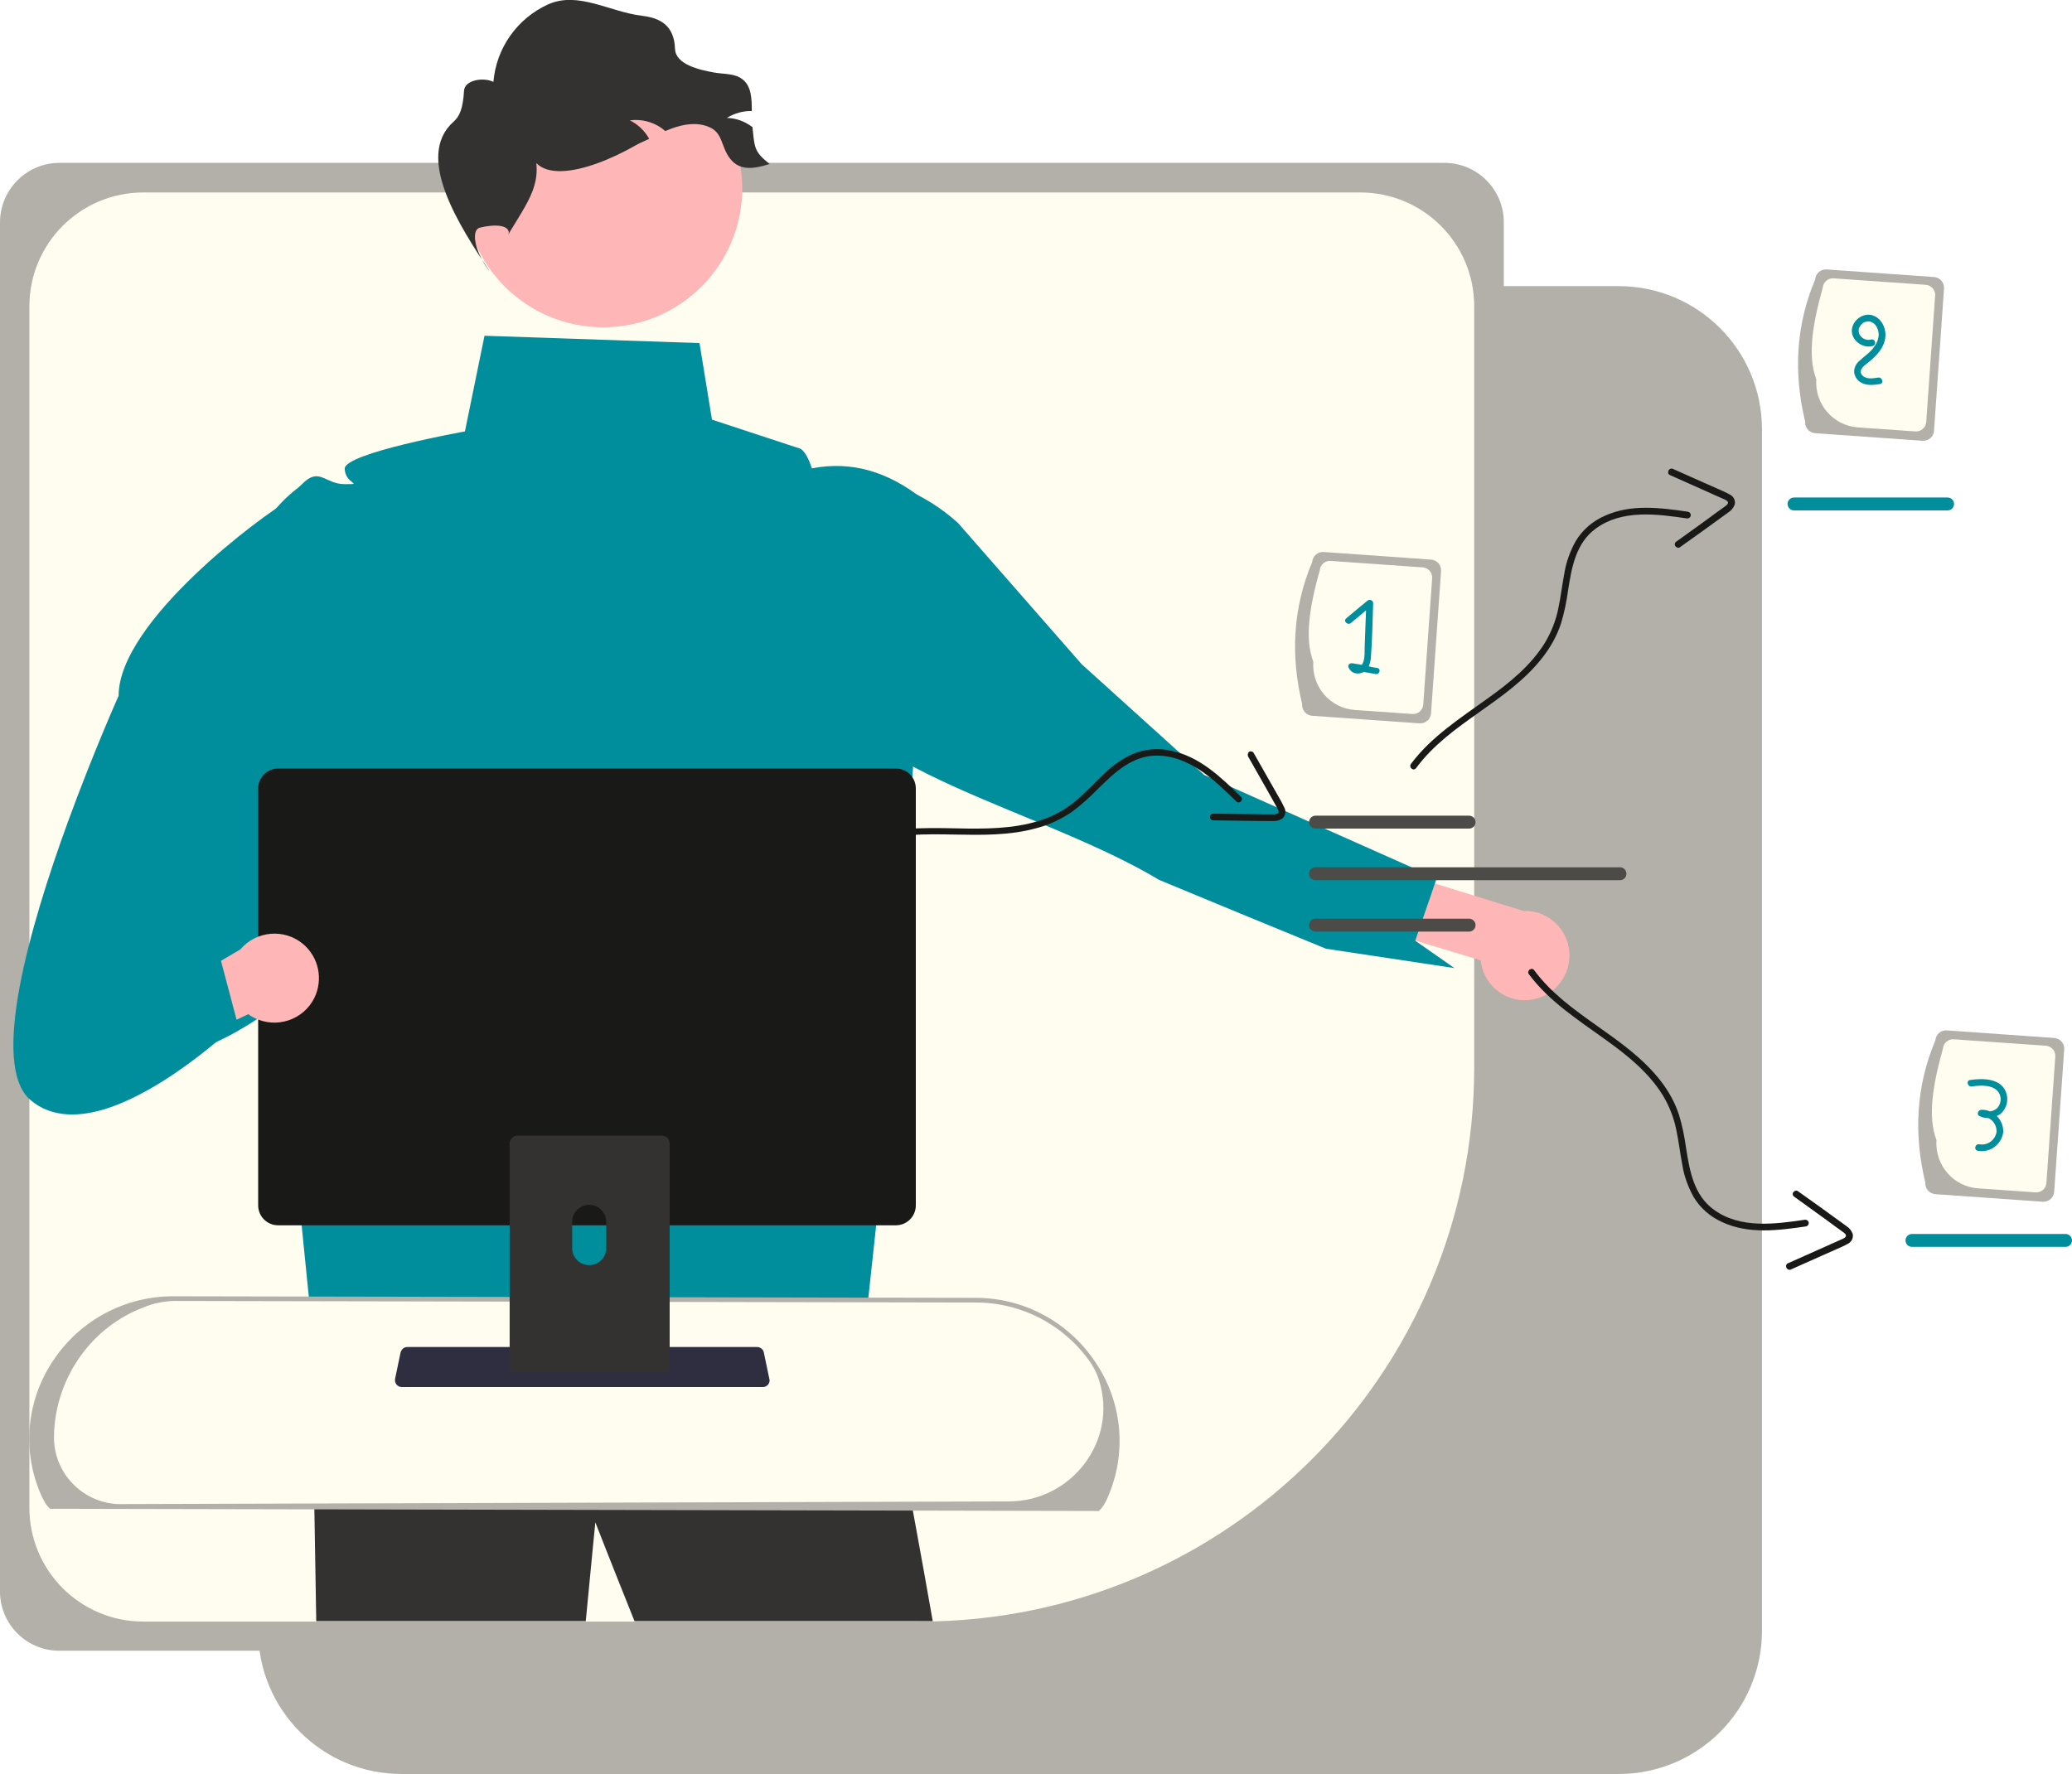 <?xml version="1.0" encoding="UTF-8"?><svg id="a" xmlns="http://www.w3.org/2000/svg" viewBox="0 0 931 797.3"><defs><style>.b{fill:#008d9c;}.c{fill:#fffcf0;}.d{fill:#ffb6b6;}.e{fill:#333230;}.f{fill:#b2b0a8;}.g{fill:#191918;}.h{fill:#2f2e41;}.i{fill:#4c4b48;}</style></defs><path class="f" d="M727.3,128.6h-63.3V667.9c0,35.6-28.8,64.4-64.4,64.4H116v.6c0,35.6,28.8,64.4,64.4,64.4H727.3c35.6,0,64.4-28.8,64.4-64.4h0V193c-0-35.6-28.8-64.4-64.4-64.4Z"/><path class="f" d="M26.7,73.2H649c14.8,0,26.7,12,26.7,26.7V715.2c0,14.8-12,26.7-26.7,26.7H26.7c-14.7,.1-26.7-11.9-26.7-26.6V100c0-14.8,12-26.8,26.7-26.8Z"/><path class="c" d="M64.4,86.5c-28.3,0-51.2,22.9-51.2,51.2h0V677.6c0,28.3,22.9,51.2,51.2,51.2H413.4c137.5,0,249-111.5,249-249V137.7c0-28.3-22.9-51.2-51.2-51.2H64.4Z"/><path class="d" d="M690.5,448.8c-10.7,3-21.7-3.3-24.6-14-.3-1-.5-2.1-.6-3.2l-95.6-28.9,1.5-28.4,113.3,35.1c11-.4,20.3,8.2,20.7,19.3,.3,9.4-5.8,17.6-14.7,20.1h0Z"/><path class="b" d="M368.8,302.3c-9.7-8.1,4.5-48.1,.7-59.7-.2-.7-.4-1.4-.7-2.1-.4-1.5-.3-3.1,.3-4.5l35.9-16.9c9.4,3.8,18,9.2,25.5,16l55.5,63.4,55.1,49.8,24.2,10.8,80.2,35.7-.8,2.4h0l-8.8,25.6h0l17.6,12.3-57.7-8.7-38.2-15.7-36.7-15.2c-54.4-32.6-143.6-49.5-152.1-93.2Z"/><path class="h" d="M394.6,632.8l-.5-.6c-1.3-8.8,.5,.6,.5,.6Z"/><path class="e" d="M419.1,728.6h-134c-10.4-25.9-17.6-44.4-17.6-44.4,0,0-1.8,18.1-4.3,44.4h-121.1c-1.1-71.4-2.7-144.6-3.2-167.9l232.5,5.2,23.1,29.3c.1,.5,.2,1,.3,1.6,.9,6,13.5,70,24.3,131.8Z"/><path class="b" d="M417.1,226.7h0c-.8-1.4-2-2.5-3.4-3.1-14.7-11.4-30.8-16.6-48.9-13.1-3-9-5.7-9-5.7-9l-39.2-12.9-5.6-34.4-96.6-3.3-8.8,43s-54,9.7-54,16.7,9,7,0,7-11.4-8-19.2,0c-.7,.7-1.4,1.3-2.1,1.9-.1,.1-.2,.1-.3,.2-17.9,14.1-27.4,36.3-25.1,58.9l16.6,165.2,17.7,176.3,242.6,10.1,16.2-150,16.5-249.6c.2-1.3-.1-2.6-.7-3.9Z"/><path class="c" d="M18.8,669.8c1.4,3.5,2.8,6,4.2,7.3l470.6,1c1.4-1.3,2.8-3.8,4.2-7.3,16.5-41.4-14.6-86.3-59.1-86.4l-360.6-.7c-44.7,0-75.8,44.8-59.3,86.1Z"/><path class="f" d="M493.9,679.1h-.4l-471-1-.3-.3c-1.5-1.3-2.9-3.8-4.5-7.7h0c-7.9-19.6-5.4-41.8,6.6-59.2,12-17.7,32-28.3,53.4-28.3h.1l360.6,.7c21.5,0,41.5,10.7,53.5,28.5,12,17.4,14.5,39.7,6.6,59.3-1.5,3.9-3,6.4-4.5,7.7l-.1,.3Zm-439.5-3.1l399-1.2c28.2-.1,48.9-27.3,40.5-54.2-.8-2.7-2-5.3-3.5-7.6-11.6-17.2-31.1-27.6-51.9-27.6l-360.6-.7h-.1c-4.6,.2-9.1,1.1-13.3,2.9-23.3,8.8-38.9,31-40.2,55.8v1c-.9,16.6,11.9,30.7,28.5,31.6h1.6Z"/><path class="f" d="M585.1,316.5c-5.2-21.6-4.3-43,4.5-63.9,.2-2.7,2.5-4.7,5.2-4.5l48.2,3.4c2.7,.2,4.7,2.5,4.5,5.2l-4.5,63.9c-.2,2.7-2.5,4.7-5.2,4.5l-48.2-3.4c-2.7-.2-4.7-2.5-4.5-5.2Z"/><path class="c" d="M590.1,297.4c-4.1-10.7-1.5-25.3,2.9-41.1,.2-2.5,2.4-4.4,4.9-4.2l41.4,2.9c2.5,.2,4.4,2.4,4.2,4.9l-4,56.8c-.2,2.5-2.4,4.4-4.9,4.2l-25.7-1.8c-11.1-.7-19.6-10.4-18.8-21.7Z"/><path class="b" d="M618.8,300.2c-1.3-.2-2.5-.4-3.8-.7,.6-1.4,.9-2.8,1-4.3,.6-8,.7-16.1,1-24.1,0-.8-.7-1.5-1.6-1.5-.4,0-.7,.2-1,.4-3.2,2.6-6.4,5.3-9.5,7.9-1.5,1.2,.6,3.3,2.1,2.1,2.3-1.9,4.6-3.8,6.8-5.7-.2,5.2-.4,10.5-.6,15.7-.1,2.5,.2,5.6-.8,7.9-.1,.3-.3,.6-.5,.9-1.4-.2-2.8-.5-4.2-.7-1-.2-2.3,.7-1.8,1.8,1,2.6,3.8,3.4,6.2,2.4l.6-.3,5.3,.9c1.9,.5,2.7-2.4,.8-2.7Z"/><path class="f" d="M865.1,531.5c-5.2-21.6-4.3-43,4.5-63.9,.2-2.7,2.5-4.7,5.2-4.5l48.2,3.4c2.7,.2,4.7,2.5,4.5,5.2l-4.5,63.9c-.2,2.7-2.5,4.7-5.2,4.5l-48.2-3.4c-2.7-.2-4.7-2.5-4.5-5.2Z"/><path class="c" d="M870.1,512.4c-4.1-10.7-1.5-25.3,2.9-41.1,.2-2.5,2.4-4.4,4.9-4.2l41.4,2.9c2.5,.2,4.4,2.4,4.2,4.9l-4,56.8c-.2,2.5-2.4,4.4-4.9,4.2l-25.7-1.8c-11.1-.7-19.6-10.4-18.8-21.7Z"/><path class="b" d="M897.2,501.6c.6-.3,1.1-.6,1.6-.9,2.6-2.2,3.7-5.7,2.8-9-1.9-7.1-10.5-7.2-16.4-6.3-1.9,.3-1.1,3.2,.8,2.9,4-.6,10.2-1,12.4,3.3,1,2.1,.6,4.6-.9,6.3-.9,.9-2.1,1.5-3.4,1.6-1.2-.5-2.6-.8-3.9-.7-1.4,.1-2.2,2.1-.8,2.8,1.2,.6,2.6,.9,4,.9,2.4,1.1,3.8,3.6,3.7,6.2-.6,3.7-4,6.2-7.7,5.6h0c-1.9-.4-2.7,2.5-.8,2.9,5.3,1,10.4-2.5,11.4-7.8,0-.1,0-.3,.1-.4,.1-2.8-.9-5.5-2.9-7.4Z"/><path class="f" d="M811.1,189.5c-5.2-21.6-4.3-43,4.5-63.9,.2-2.7,2.5-4.7,5.2-4.5l48.2,3.4c2.7,.2,4.7,2.5,4.5,5.2l-4.5,63.9c-.2,2.7-2.5,4.7-5.2,4.5l-48.2-3.4c-2.7-.2-4.7-2.5-4.5-5.2Z"/><path class="c" d="M816.1,170.4c-4.1-10.7-1.5-25.3,2.9-41.1,.2-2.5,2.4-4.4,4.9-4.2l41.4,2.9c2.5,.2,4.4,2.4,4.2,4.9l-4,56.8c-.2,2.5-2.4,4.4-4.9,4.2l-25.7-1.8c-11.1-.7-19.6-10.4-18.8-21.7Z"/><path class="b" d="M841.6,141.8c-4.2-1.5-9,1.9-9.5,6.2-.5,4.9,4.8,8.8,9.4,7.5,1.8-.5,1.1-3.4-.8-2.9-3.4,1-7-2.7-5-5.9,.9-1.6,2.7-2.5,4.5-2.2,1.5,.4,2.8,1.6,3.3,3,1.7,3.7-.3,7.5-2.9,10.2-1.5,1.5-3.2,2.7-4.8,4.2-1.6,1.2-2.6,3-2.7,5,.1,2.2,1.4,4.2,3.4,5.2,2.6,1.3,5.5,.9,8.2,.5,1.9-.3,1.1-3.2-.8-2.9-2.4,.4-5.9,1-7.5-1.5-1.3-2.1,1.4-4,2.8-5.1,3.6-2.8,7.3-6.5,7.9-11.3,.5-4.1-1.5-8.6-5.5-10Z"/><path class="b" d="M109.8,434.1l23.8,10.7c-11.2,9.1-28.2,21.2-44.8,26.9l-26.5-18c-9.9-38-3.8-77.2,8-110.3,6.6-18.4,15.3-36,25.9-52.4-2.2-22.7,7.3-44.9,25.1-58.9,.1-.1,.2-.1,.3-.2,17.7,15.4,28.5,37.2,29.9,60.6l.5,8.8,1.1,17.3,2.7,44.1-31.9,49.6-14.1,21.8Z"/><path class="h" d="M178.2,622.3c.6,.7,1.4,1.1,2.3,1.1h162.3c1.6,0,3-1.3,3-3,0-.2,0-.4-.1-.6l-2.5-12c-.2-1-.9-1.8-1.9-2.2-.3-.1-.7-.2-1.1-.2H183c-.4,0-.7,.1-1.1,.2-.9,.4-1.6,1.2-1.9,2.2l-2.5,12c-.1,.9,.1,1.8,.7,2.5Z"/><path class="g" d="M116,354.4v187.3c0,5,4,9,9,9H402.5c5,0,9-4,9-9v-187.3c0-5-4-9-9-9H125c-5,0-9,4-9,9Z"/><path class="e" d="M229,513.9v102.6h71.9v-102.6c0-1.5-1-2.9-2.4-3.3-.3-.1-.7-.2-1-.2h-64.9c-2-0-3.6,1.6-3.6,3.5h0Zm28.1,35.2c0-4.2,3.5-7.6,7.7-7.6s7.6,3.4,7.6,7.6v11.9c0,4.2-3.5,7.7-7.7,7.6-4.2,0-7.6-3.4-7.6-7.6v-11.9Z"/><circle class="d" cx="271" cy="84.6" r="62.5"/><path class="e" d="M345.8,73.7c-6.7,2.1-13.2,3.3-17.6-2.2-4.4-5.5-3.2-11.9-9.8-14.5-5.3-2.2-11.3-1.2-16.7,.8-.9,.4-1.9,.7-2.8,1.1-.5-.4-1-.9-1.6-1.3-4.1-2.9-9.3-4.2-14.3-3.5,3.7,1.8,6.7,4.7,8.7,8.3-1.8,.9-3.7,1.6-5.5,2.6-23.9,13.7-50.4,19.3-48.3-3.7,7.2,19,1.6,25.8-9,43.2l-.4,1c1.1-4.6-6.4-4.8-12.8-3.2-4.7,1.2-1.7,12.2,4.4,19.8-13.6-20.5-34-51.7-16.3-67.4,2.6-2.3,4.2-5.6,4.7-13.9,.3-4.9,8.7-6.2,13.2-4,1.3-15.2,10.6-28.4,24.5-34.8,13.6-6.1,27.5,3.3,42.3,5.1,8.2,1,14.4,4.3,14.8,14.8,.2,7,10.7,9.5,17.6,10.7,4.4,.8,9.3,.3,12.8,3.1,4,3.2,4.1,8.8,4.1,14.2-3.9-.1-7.8,1-11.2,3.1,4.1,.1,8,1.5,11.3,4,.1,0,.1,.1,.2,.1,1,9,.5,10.9,7.7,16.6Z"/><path class="g" d="M390.9,378.5c24.4-7.6,50.6,.6,75.2-6.4,5.7-1.5,11-4.1,15.8-7.4,4.1-3.1,7.9-6.5,11.5-10.2,7.4-7.3,15.4-15,26.5-14.9,14.6,.1,25.8,11,35.6,20.6,1.4,1.4,3.5-.8,2.1-2.1-9-8.8-18.6-18.1-31.4-20.7-5.7-1.3-11.7-.8-17.1,1.4-4.7,2.1-9,5.1-12.7,8.7-3.9,3.6-7.5,7.5-11.5,11.1-4.2,3.8-8.9,6.8-14.1,8.9-11.3,4.5-23.6,5-35.6,4.9-15-.2-30.4-1.2-45,3.3-1.9,.5-1.1,3.4,.7,2.8h0Z"/><path class="g" d="M560.8,340l7.5,13.2,3.6,6.4c.6,1.1,1.3,2.3,1.9,3.4,.4,.7,1.2,2,.4,2.6-.7,.3-1.5,.5-2.3,.4h-4l-7.4-.1-15.4-.2c-.8,0-1.5,.7-1.4,1.6,0,.8,.7,1.4,1.4,1.4,8.9,.1,17.9,.3,26.8,.3,1.6,.1,3.1-.3,4.4-1.2,1.3-1.3,1.6-3.2,.8-4.8-.9-1.9-1.9-3.8-3-5.6l-3.3-5.8-7.5-13.2c-.4-.7-1.4-.9-2.1-.5-.5,.5-.7,1.4-.4,2.1h0Z"/><path class="i" d="M660.1,372.4h-69c-1.6,0-2.9-1.3-2.9-2.9s1.3-2.9,2.9-2.9h69c1.6,0,2.9,1.3,2.9,2.9s-1.3,2.9-2.9,2.9h0Z"/><path class="i" d="M660.1,418.7h-69c-1.6,0-2.9-1.3-2.9-2.9s1.3-2.9,2.9-2.9h69c1.6,0,2.9,1.3,2.9,2.9s-1.3,2.9-2.9,2.9h0Z"/><path class="i" d="M727.9,395.6h-136.8c-1.6,0-2.9-1.3-2.9-2.9s1.3-2.9,2.9-2.9h136.8c1.6,0,2.9,1.3,2.9,2.9s-1.3,2.9-2.9,2.9h0Z"/><path class="g" d="M636.3,345.2c15.2-20.6,41.1-29.5,56.8-49.7,3.6-4.6,6.5-9.8,8.3-15.3,1.5-4.9,2.5-10,3.2-15,1.6-10.3,3.5-21.2,12.5-27.7,11.8-8.6,27.3-6.5,40.9-4.5,.8,.1,1.6-.5,1.7-1.3,.1-.8-.4-1.5-1.2-1.7-12.4-1.8-25.7-3.6-37.6,1.9-5.4,2.4-9.9,6.3-12.9,11.3-2.5,4.5-4.3,9.4-5.1,14.5-1,5.2-1.6,10.5-2.7,15.7-1.1,5.5-3.2,10.8-6.1,15.6-6.4,10.3-16,18-25.8,25-12.2,8.8-25.2,17.1-34.3,29.3-1.2,1.6,1.1,3.5,2.3,1.9h0Z"/><path class="g" d="M750.3,213.5l13.9,6.2,6.7,3c1.2,.5,2.4,1.1,3.6,1.6,.7,.3,2.2,.9,1.9,1.9-.2,.7-1.1,1.2-1.6,1.6-1.1,.8-2.1,1.5-3.2,2.3l-6,4.4-12.5,9c-.7,.5-.8,1.5-.2,2.1,.5,.6,1.4,.8,2,.3,7.3-5.2,14.6-10.4,21.8-15.7,1.3-.8,2.3-2.1,2.8-3.6,.3-1.8-.6-3.5-2.2-4.3-1.8-1-3.8-1.9-5.7-2.7l-6.1-2.7-13.9-6.2c-.8-.3-1.6,.1-1.9,.8-.4,.8-.1,1.7,.6,2h0Z"/><path class="b" d="M875.1,229.4h-69c-1.6,0-2.9-1.3-2.9-2.9s1.3-2.9,2.9-2.9h69c1.6,0,2.9,1.3,2.9,2.9s-1.3,2.9-2.9,2.9h0Z"/><path class="g" d="M689.3,436c15.2,20.6,41.1,29.5,56.8,49.7,3.6,4.6,6.5,9.8,8.3,15.3,1.5,4.9,2.5,10,3.2,15,1.6,10.3,3.5,21.2,12.5,27.7,11.8,8.6,27.3,6.5,40.9,4.5,.8-.1,1.6,.5,1.7,1.3,.1,.8-.4,1.5-1.2,1.7-12.4,1.8-25.7,3.6-37.6-1.9-5.4-2.4-9.9-6.3-12.9-11.3-2.5-4.5-4.3-9.4-5.1-14.5-1-5.2-1.6-10.5-2.7-15.7-1.1-5.5-3.2-10.8-6.1-15.6-6.4-10.3-16-18-25.8-25-12.2-8.8-25.2-17.1-34.3-29.3-1.2-1.5,1.1-3.4,2.3-1.9h0Z"/><path class="g" d="M803.3,567.8l13.9-6.2,6.7-3c1.2-.5,2.4-1.1,3.6-1.6,.7-.3,2.2-.9,1.9-1.9-.2-.7-1.1-1.2-1.6-1.6-1.1-.8-2.1-1.5-3.2-2.3l-6-4.4-12.5-9c-.7-.5-.8-1.5-.2-2.1,.5-.6,1.4-.8,2-.3,7.3,5.2,14.6,10.4,21.8,15.7,1.3,.8,2.3,2.1,2.8,3.6,.3,1.8-.6,3.5-2.2,4.3-1.8,1-3.8,1.9-5.7,2.7l-6.1,2.7-13.9,6.2c-.8,.3-1.6-.1-1.9-.8-.4-.9-.1-1.7,.6-2h0Z"/><path class="b" d="M928.1,560.4h-69c-1.6,0-2.9-1.3-2.9-2.9s1.3-2.9,2.9-2.9h69c1.6,0,2.9,1.3,2.9,2.9s-1.3,2.9-2.9,2.9h0Z"/><path class="d" d="M141.2,448.6c-5,9.9-17,13.8-26.9,8.9-1-.5-1.9-1-2.7-1.7l-72,34.2-4.8-20.2,73.2-43.1c7.1-8.4,19.8-9.5,28.2-2.4,7.1,6,9.1,16,5,24.3h0Z"/><path class="b" d="M113.5,344.7l-50.6,103.3,21.4-9.7,14.9-6.8,7.5,28.3s-4.9,4.8-12.7,11.1c-11.2,9.1-28.2,21.2-44.8,26.9-13,4.4-25.9,4.8-35.5-3.4-18.3-15.6-.4-77.8,16.8-125,11.6-31.7,22.8-56.7,22.8-56.7,0-33.4,64.8-81.4,76.8-88h0c6.9-3.7,8.8,1.7,8.8,1.7l-37.7,55.2,11.3,45.7,3.2,12.9-2.2,4.5Z"/></svg>